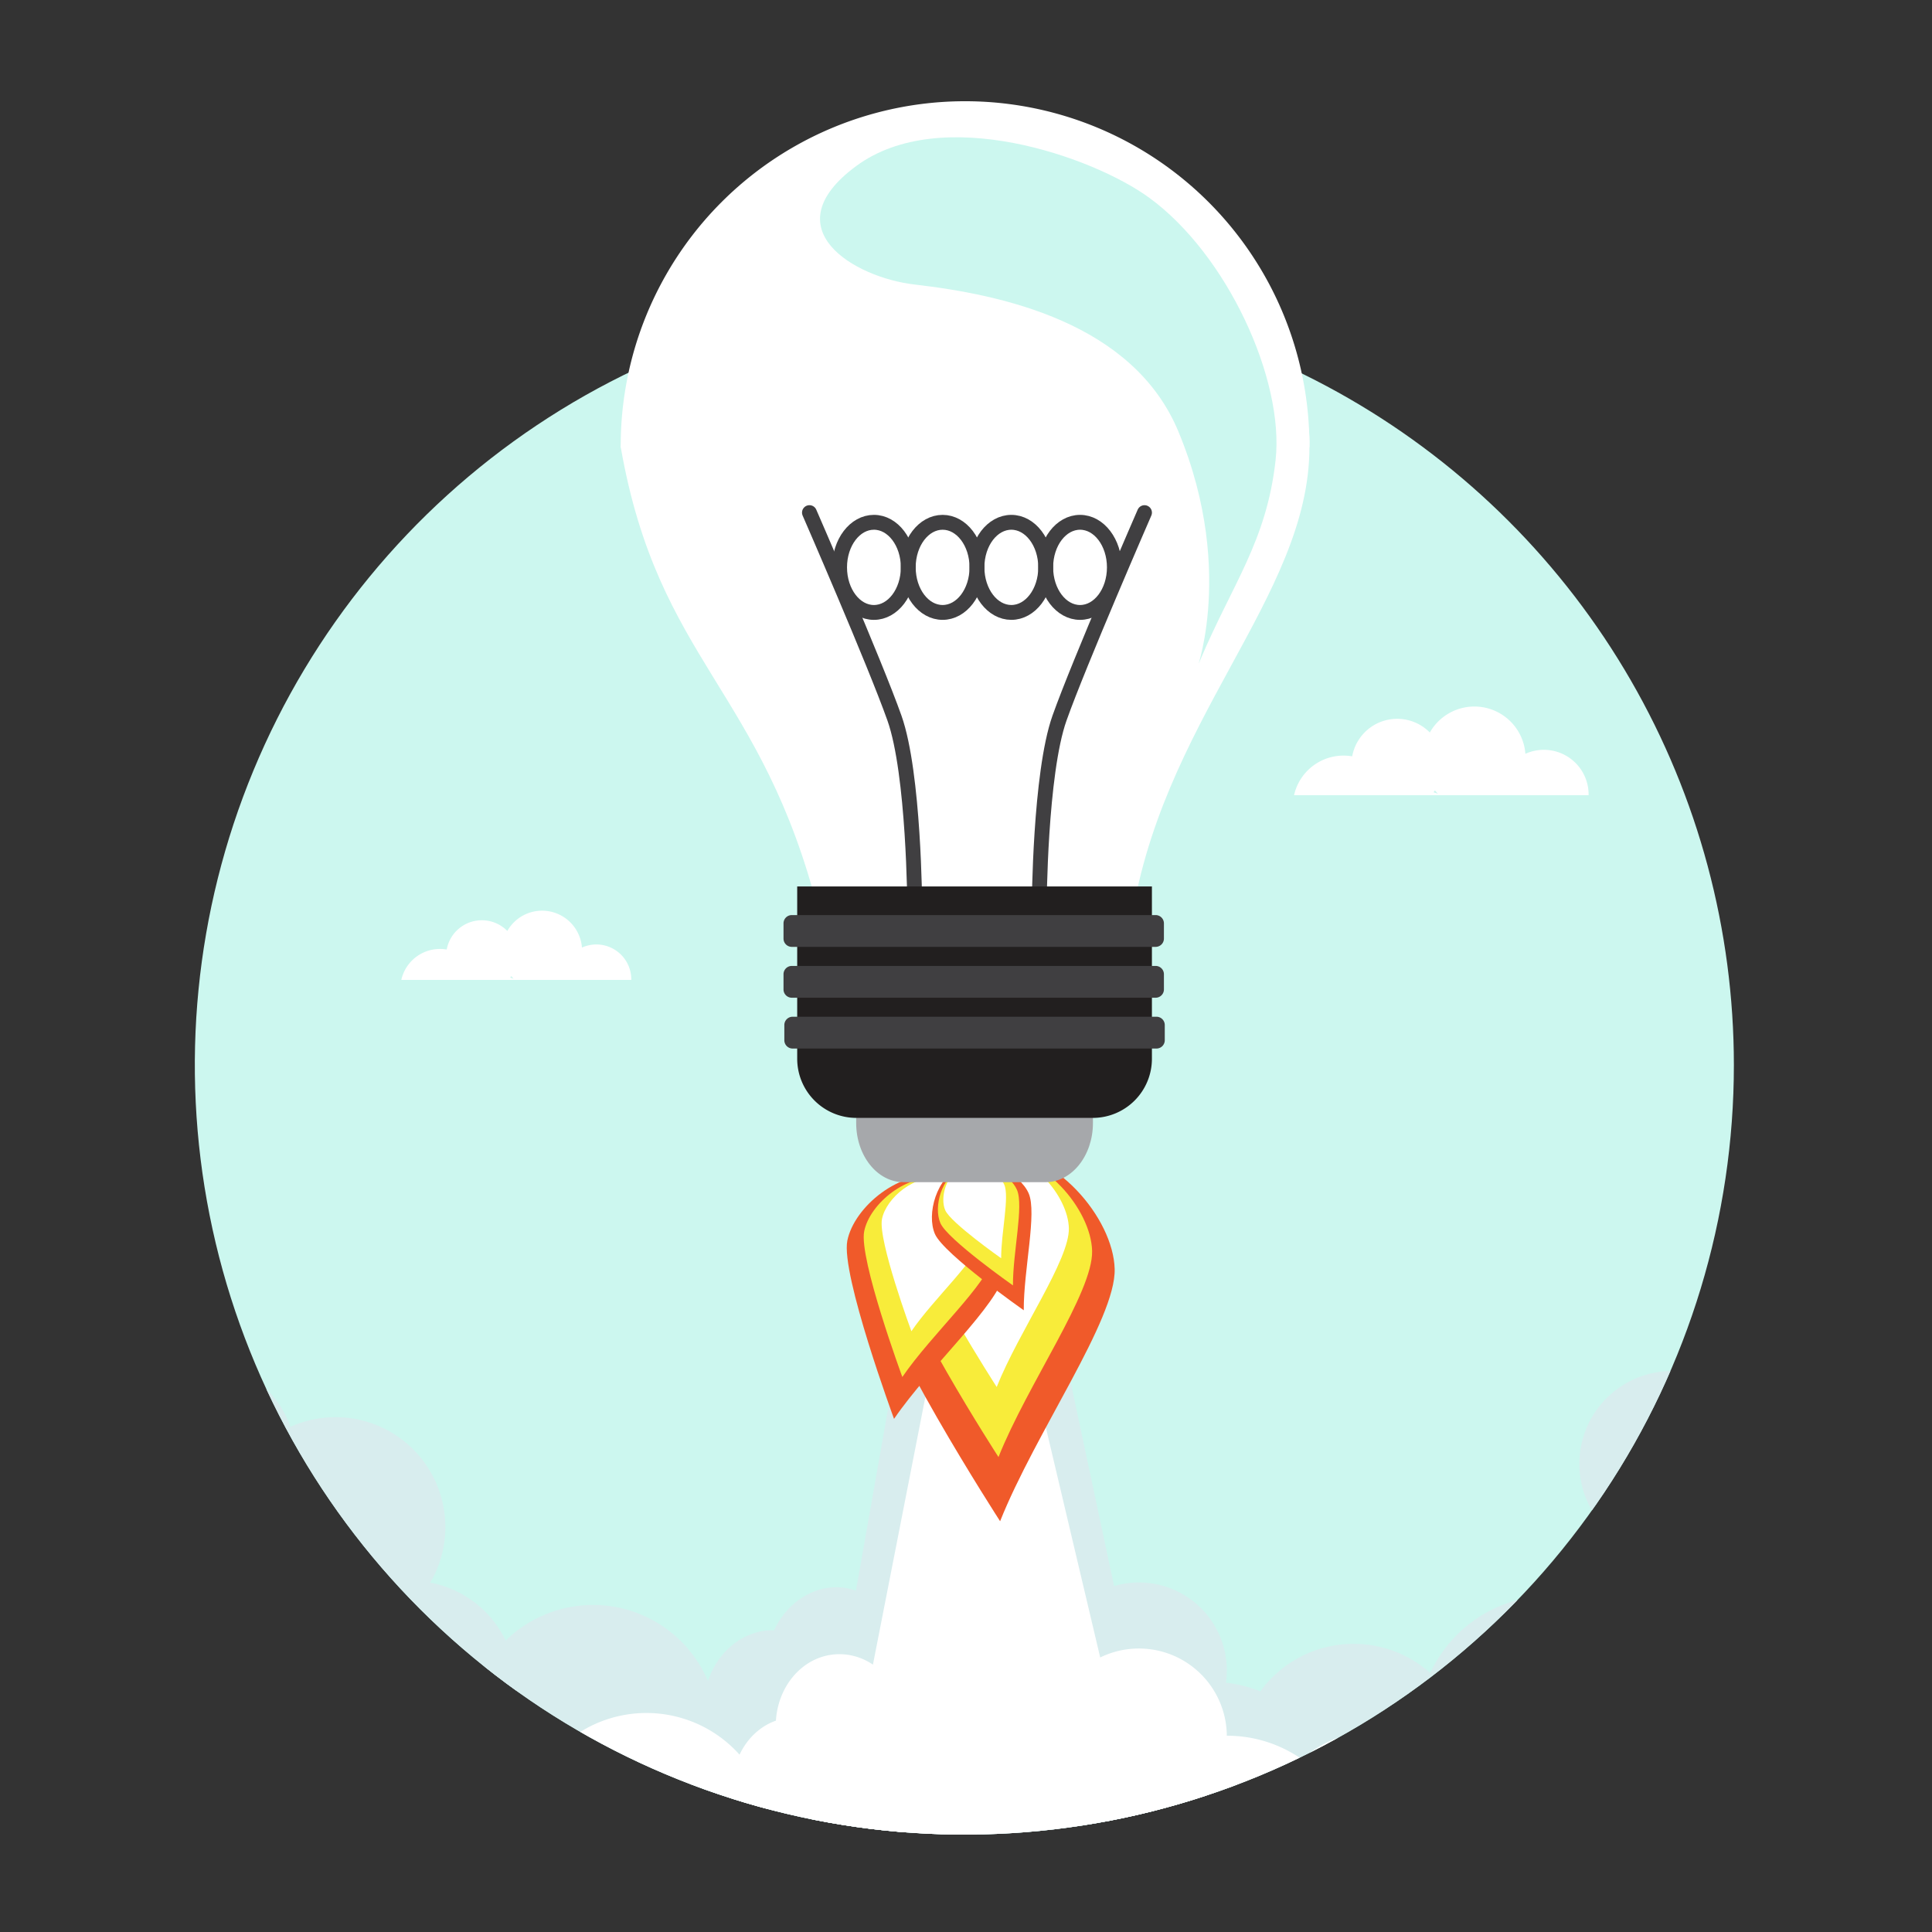 <svg xmlns="http://www.w3.org/2000/svg" xmlns:xlink="http://www.w3.org/1999/xlink" width="260" height="260" viewBox="0 0 260 260"><rect x="0" y="0" width="260" height="260" fill="#333333" stroke="none"/><defs><style>.a{fill:#a5dcf0;}.b{clip-path:url(#a);}.c{fill:#ccf7ef;}.d{fill:#d8edee;}.e{fill:#fff;}.f{fill:#f05a2a;}.g{fill:#f8ec3a;}.h,.l{fill:none;}.h{stroke:#403f41;stroke-linecap:round;stroke-miterlimit:10;stroke-width:2px;}.i{fill:#a6a8ab;}.j{fill:#221f1f;}.k{fill:#403f41;}</style><clipPath id="a"><path class="a" d="M171.576,88.723a103.56,103.56,0,1,0,103.562,103.56A103.56,103.56,0,0,0,171.576,88.723Z" transform="translate(-68.018 -88.723)"/></clipPath></defs><g transform="translate(-219 -606)"><g transform="translate(245.218 619.838)"><g class="b" transform="translate(0 25.933)"><path class="c" d="M188.789,88.723A120.774,120.774,0,1,0,309.565,209.5,120.774,120.774,0,0,0,188.789,88.723Z" transform="translate(-85.134 -88.723)"/><g transform="translate(-15.238 121.475)"><path class="d" d="M412.326,444.058a18.01,18.01,0,0,0-34.336-7.285,15.518,15.518,0,0,0-22.867,2.474,17.521,17.521,0,1,0-.588,32.722c-.014.066-.031.131-.044.2a16.76,16.76,0,0,0,2.857,13.127A121.093,121.093,0,0,0,412.326,444.058Z" transform="translate(-196.494 -372.875)"/><path class="d" d="M109.243,420.52a14.23,14.23,0,1,0,9.319-26.557c.1-.18.211-.365.309-.55A14.788,14.788,0,0,0,99.741,373a12.969,12.969,0,0,0-20.126-6.062,12.528,12.528,0,0,0-7.977-4.245,120.337,120.337,0,0,0,27.418,57.53,12.878,12.878,0,0,0,6.143-2.9A14.207,14.207,0,0,0,109.243,420.52ZM93.159,395.293c0-.419-.031-.839-.074-1.258.219.376.46.732.714,1.086C93.582,395.172,93.368,395.23,93.159,395.293Z" transform="translate(-71.638 -342.23)"/><path class="d" d="M275.646,324.172l-15.712,88.961,48.691-2.939L290.1,323.24Z" transform="translate(-162.272 -323.24)"/><path class="d" d="M330.649,452.6a8.087,8.087,0,0,0-3.895-9.945,11.834,11.834,0,1,0-19.966-11.9,12.052,12.052,0,0,0-.546,2.072,12.847,12.847,0,0,0-1.622-.724,12.625,12.625,0,0,0-11.3,22.377,10.876,10.876,0,0,0-.705,16.107,12.46,12.46,0,0,0-.982,2.071,12.283,12.283,0,1,0,23.593,1.8c.045.016.088.035.133.051a11.781,11.781,0,0,0,13.069-18.619A8.057,8.057,0,0,0,330.649,452.6Z" transform="translate(-175.628 -371.237)"/><path class="d" d="M476.726,367.332a12,12,0,0,0-1.115,1.8,12.171,12.171,0,0,0-1.326-1.154A12.492,12.492,0,0,0,457.132,385.9a10.76,10.76,0,0,0-5.313,15.042,12.151,12.151,0,0,0,9.716,21.032,120.383,120.383,0,0,0,28.833-58.511A11.714,11.714,0,0,0,476.726,367.332Z" transform="translate(-252.725 -342.213)"/><path class="d" d="M255.3,439.424a10.95,10.95,0,0,0,1.409-2.962c1.577-5.193-.879-10.536-5.484-11.932-4.168-1.268-8.668,1.135-10.654,5.453-3.876-.121-7.644,2.7-8.96,7.031a9.818,9.818,0,0,0,1.887,9.45,7.109,7.109,0,0,0-4.171,4.639c-1.1,3.619.612,7.342,3.82,8.317a5.437,5.437,0,0,0,.854.179c-.007.024-.019.048-.025.073-1.183,3.894.659,7.9,4.112,8.95s7.213-1.259,8.4-5.153a8.21,8.21,0,0,0,.35-2.107c.089.03.174.061.264.088,5.523,1.677,11.534-2.014,13.424-8.244C262.247,447.509,259.93,441.664,255.3,439.424Z" transform="translate(-147.377 -371.832)"/><path class="d" d="M185.983,477.377a17.522,17.522,0,1,0-6.689-32.036c0-.067,0-.134,0-.2a16.807,16.807,0,0,0-31.548-7.612,11.534,11.534,0,0,0-16.682,9.132,16.89,16.89,0,0,0-13.657.9,121.054,121.054,0,0,0,54.066,39.221c.219,0,.439.011.661.005A15.52,15.52,0,0,0,185.983,477.377Z" transform="translate(-93.667 -374.041)"/><path class="e" d="M411.076,464.651a18.016,18.016,0,0,0-25.586,2.908,15.513,15.513,0,0,0-22.84-2.706,17.522,17.522,0,1,0-7.895,31.761c-.029.061-.059.121-.087.183a16.754,16.754,0,0,0-1.479,7.064A120.918,120.918,0,0,0,411.076,464.651Z" transform="translate(-198.446 -389.359)"/><path class="e" d="M115.738,438.907c.061-.031.119-.06.18-.092a16.806,16.806,0,0,0-7.456-31.584A11.535,11.535,0,0,0,92.78,396.47a16.884,16.884,0,0,0-16.948-14.912,120.946,120.946,0,0,0,48.05,68.244,17.573,17.573,0,0,0-8.145-10.9Z" transform="translate(-73.657 -351.31)"/><path class="e" d="M282.651,356.891l-12.188,62.221,37.768-2.054-14.37-60.819Z" transform="translate(-167.34 -339.123)"/><path class="e" d="M315.223,491.58c.045.015.088.034.133.051a11.78,11.78,0,0,0,13.069-18.619,8.085,8.085,0,0,0-1.67-13.226,11.834,11.834,0,1,0-19.966-11.9,11.885,11.885,0,0,0-.546,2.072,12.785,12.785,0,0,0-1.622-.724,12.625,12.625,0,0,0-11.3,22.377,10.878,10.878,0,0,0-.7,16.108,12.254,12.254,0,0,0-.473,11.651c.793.015,1.586.03,2.382.03a121.586,121.586,0,0,0,20.36-1.717A12.222,12.222,0,0,0,315.223,491.58Z" transform="translate(-175.628 -379.482)"/><path class="e" d="M489.33,383.879a12.5,12.5,0,0,0-9.416,12.236,10.762,10.762,0,0,0-13.571,8.385,12.39,12.39,0,0,0-2.24.351,12.154,12.154,0,0,0,3.662,23.915,120.452,120.452,0,0,0,23.709-45.234A12.721,12.721,0,0,0,489.33,383.879Z" transform="translate(-256.134 -352.26)"/><path class="e" d="M263.5,454.011a10.933,10.933,0,0,0,.247-3.27c-.4-5.414-4.611-9.514-9.412-9.16-4.343.319-7.677,4.179-7.975,8.923-3.66,1.282-6.161,5.266-5.828,9.784a9.819,9.819,0,0,0,5.162,8.138,7.113,7.113,0,0,0-2.222,5.83c.277,3.772,3.215,6.63,6.558,6.384a5.615,5.615,0,0,0,.863-.141c0,.025,0,.05,0,.077.3,4.06,3.46,7.136,7.06,6.869s6.275-3.771,5.977-7.83a8.285,8.285,0,0,0-.431-2.092c.092-.005.184-.006.276-.013,5.757-.424,10.035-6.03,9.558-12.524C272.9,459.052,268.631,454.434,263.5,454.011Z" transform="translate(-152.92 -380.192)"/><path class="e" d="M207.308,505.627a17.524,17.524,0,1,0-9.953-32.257c0-.067,0-.134,0-.2a16.806,16.806,0,0,0-31.547-7.612,11.534,11.534,0,0,0-16.682,9.131,16.846,16.846,0,0,0-9.125-.7,120.412,120.412,0,0,0,63.834,31.868c.071-.149.146-.294.211-.446A17.668,17.668,0,0,0,207.308,505.627Z" transform="translate(-104.543 -387.532)"/><path class="e" d="M306.012,511.515A17.44,17.44,0,0,0,297,514.292c0-.068,0-.134,0-.2a16.807,16.807,0,0,0-31.548-7.613,11.534,11.534,0,0,0-16.682,9.131,16.881,16.881,0,0,0-19.327,5.735,121.1,121.1,0,0,0,88.41-5.646A17.456,17.456,0,0,0,306.012,511.515Z" transform="translate(-147.594 -407.23)"/></g><path class="e" d="M418.694,201.609a6.026,6.026,0,0,0-1.331.425,7.021,7.021,0,0,0-.106-.79,6.888,6.888,0,0,0-12.756-2.075,6.155,6.155,0,0,0-10.447,3.206,6.827,6.827,0,0,0-7.825,5.235H425.87a6.022,6.022,0,0,0-7.176-6ZM405,207.215c.064-.084.127-.17.186-.256.128.155.265.3.405.446C405.4,207.332,405.2,207.27,405,207.215Z" transform="translate(-238.3 -140.362)"/><path class="e" d="M179.942,253.277a4.735,4.735,0,0,0-1.039.332,5.167,5.167,0,0,0-.083-.617,5.378,5.378,0,0,0-9.958-1.621,4.806,4.806,0,0,0-8.157,2.5,5.328,5.328,0,0,0-6.109,4.087h30.948a4.6,4.6,0,0,0-.088-.971A4.7,4.7,0,0,0,179.942,253.277Zm-10.691,4.376c.05-.065.1-.132.145-.2.1.121.206.237.316.349C169.562,257.745,169.406,257.7,169.251,257.653Z" transform="translate(-126.807 -165.859)"/></g><g transform="translate(57.317)"><g transform="translate(33.936 140.886)"><path class="f" d="M294.075,360.661c4.783-11.994,15.59-27.136,15.417-33.94s-8.041-16.271-16.684-16.052-16.025,9.954-15.849,16.877S294.075,360.661,294.075,360.661Z" transform="translate(-276.956 -310.665)"/><path class="g" d="M296.558,352.49c3.908-9.8,12.742-22.176,12.6-27.737s-6.571-13.3-13.635-13.119-13.1,8.135-12.953,13.792S296.558,352.49,296.558,352.49Z" transform="translate(-279.657 -311.13)"/><path class="e" d="M299.075,343.005c3.011-7.553,9.817-17.089,9.71-21.373s-5.065-10.246-10.508-10.11-10.092,6.27-9.981,10.629S299.075,343.005,299.075,343.005Z" transform="translate(-282.414 -311.076)"/></g><g transform="translate(30.42 144.328)"><path class="f" d="M276.538,350.08c4.852-7.084,14.069-15.338,14.948-19.778s-2.848-11.729-8.488-12.847-11.848,4.126-12.745,8.642S276.538,350.08,276.538,350.08Z" transform="translate(-270.177 -317.302)"/><path class="g" d="M279.77,344.774c3.963-5.791,11.5-12.535,12.217-16.164s-2.329-9.587-6.938-10.5-9.682,3.371-10.414,7.062S279.77,344.774,279.77,344.774Z" transform="translate(-272.292 -317.632)"/><path class="e" d="M283.225,338.61c3.054-4.464,8.861-9.66,9.414-12.455s-1.794-7.387-5.345-8.091-7.462,2.6-8.026,5.443S283.225,338.61,283.225,338.61Z" transform="translate(-274.53 -317.623)"/></g><g transform="translate(41.877 142.683)"><path class="f" d="M304.627,333.941c-.027-5.456,1.807-13.1.661-15.735s-5.727-5.1-9.076-3.643-4.7,6.438-3.536,9.119S304.627,333.941,304.627,333.941Z" transform="translate(-292.266 -314.13)"/><path class="g" d="M303.921,330.847c-.02-4.458,1.477-10.7.54-12.859s-4.68-4.167-7.418-2.977-3.838,5.26-2.887,7.454S303.921,330.847,303.921,330.847Z" transform="translate(-293.014 -314.384)"/><path class="e" d="M303.011,327.246c-.015-3.435,1.139-8.247.417-9.909s-3.608-3.21-5.717-2.294-2.96,4.054-2.225,5.744S303.011,327.246,303.011,327.246Z" transform="translate(-293.691 -314.438)"/></g><g transform="translate(0 0)"><path class="e" d="M304.207,85.374c-24.12,31.949-33.007,4.345-46.34,4.442-6.983.052-12.059,28.775-46.342-4.442a46.341,46.341,0,1,1,92.681,0Z" transform="translate(-211.526 -39.033)"/><path class="e" d="M211.526,109.325c5.08,28.91,19.045,32.448,26.662,62.669,16.538,11.009,15.268,8.468,41.9,2.171,3.8-27.814,24.12-44.59,24.12-64.839C305.476,79.063,215.337,84.993,211.526,109.325Z" transform="translate(-211.526 -62.984)"/><g transform="translate(25.397 55.147)"><path class="h" d="M260.492,145.358s8.784,20.165,11.437,27.645,2.731,25.341,2.731,25.341" transform="translate(-260.492 -145.358)"/><path class="h" d="M334.28,145.359S325.5,165.524,322.845,173s-2.731,25.341-2.731,25.341" transform="translate(-289.19 -145.358)"/></g><path class="i" d="M272.618,276.169v14.3c0,4.4,2.853,7.963,6.375,7.961h19.12c3.513,0,6.367-3.564,6.367-7.961v-14.3Z" transform="translate(-240.932 -153.175)"/><path class="j" d="M257.315,242.351v23.188a7.962,7.962,0,0,0,7.958,7.962h31.82a7.962,7.962,0,0,0,7.958-7.962V242.351Z" transform="translate(-233.566 -136.897)"/><g transform="translate(29.452 56.45)"><path class="h" d="M277.553,153.934c0,3.352-2.071,6.068-4.623,6.068s-4.62-2.717-4.62-6.068,2.067-6.062,4.62-6.063S277.553,150.589,277.553,153.934Z" transform="translate(-268.31 -147.871)"/><path class="h" d="M295.377,153.935c0,3.352-2.067,6.068-4.624,6.067s-4.622-2.716-4.622-6.067,2.071-6.062,4.623-6.062S295.378,150.589,295.377,153.935Z" transform="translate(-276.888 -147.872)"/><path class="h" d="M313.207,153.935c0,3.352-2.071,6.068-4.624,6.067s-4.625-2.716-4.626-6.067,2.071-6.062,4.626-6.062S313.207,150.59,313.207,153.935Z" transform="translate(-285.468 -147.872)"/><path class="h" d="M331.034,153.935c0,3.352-2.067,6.068-4.62,6.068s-4.623-2.717-4.623-6.068,2.069-6.063,4.624-6.062S331.034,150.589,331.034,153.935Z" transform="translate(-294.052 -147.872)"/></g><path class="c" d="M268.1,51.847c11.435-8.439,31.837-1.262,39.394,4.229,10.505,7.631,18.26,24.482,17.048,35.378s-5.819,16.642-10.1,26.782c-1.524,3.605,5.209-10.988-2.976-30.663-6.11-14.682-23.773-18.429-35.484-19.782C267.788,66.843,256.73,60.243,268.1,51.847Z" transform="translate(-236.417 -43.336)"/><path class="k" d="M304.957,252.917a1.117,1.117,0,0,1-1.088,1.145H254.851a1.116,1.116,0,0,1-1.087-1.144v-1.989a1.117,1.117,0,0,1,1.087-1.145h49.018a1.119,1.119,0,0,1,1.089,1.145Z" transform="translate(-231.857 -140.475)"/><path class="k" d="M304.958,266.111a1.12,1.12,0,0,1-1.089,1.146H254.851a1.119,1.119,0,0,1-1.087-1.146v-1.988a1.118,1.118,0,0,1,1.087-1.145h49.018a1.117,1.117,0,0,1,1.088,1.145Z" transform="translate(-231.857 -146.825)"/><path class="k" d="M305.174,279.3a1.118,1.118,0,0,1-1.088,1.145H255.068a1.118,1.118,0,0,1-1.09-1.145v-1.988a1.12,1.12,0,0,1,1.09-1.148h49.017a1.119,1.119,0,0,1,1.089,1.147Z" transform="translate(-231.96 -153.175)"/></g></g></g><rect class="l" width="260" height="260" transform="translate(219 606)"/></g></svg>